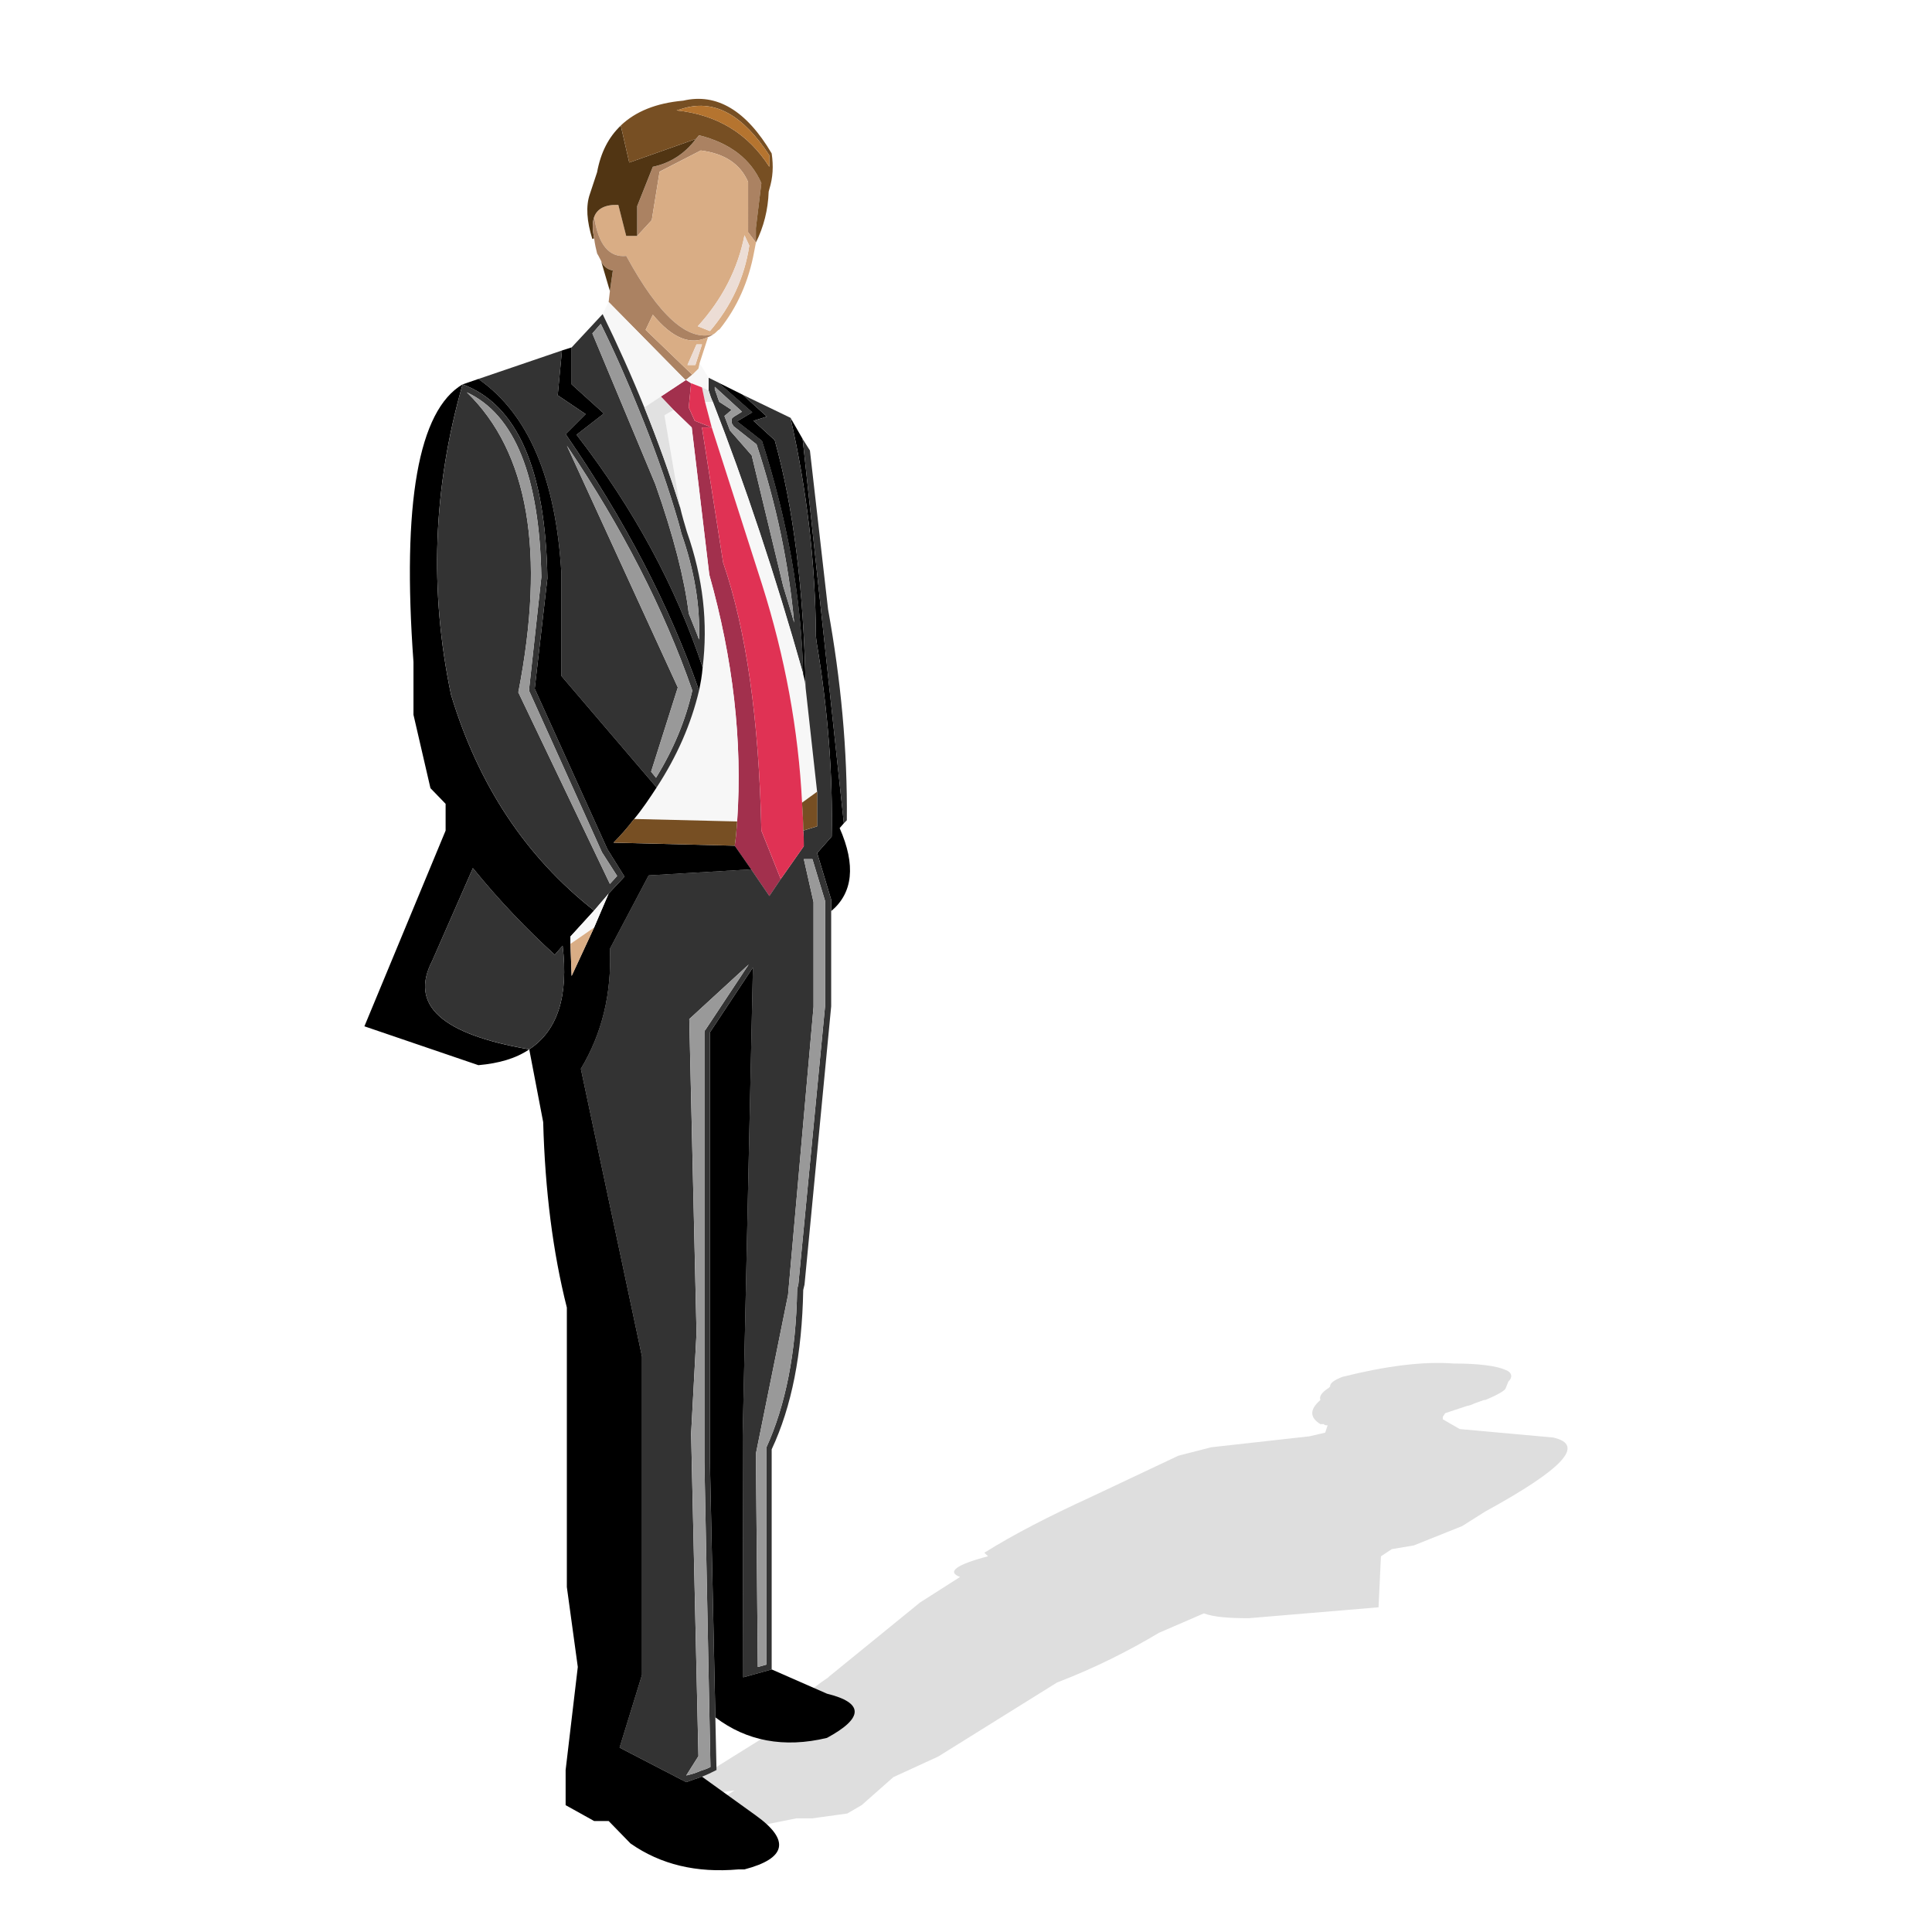 <?xml version="1.0" encoding="utf-8"?>
<!-- Generator: Adobe Illustrator 16.0.0, SVG Export Plug-In . SVG Version: 6.00 Build 0)  -->
<!DOCTYPE svg PUBLIC "-//W3C//DTD SVG 1.1//EN" "http://www.w3.org/Graphics/SVG/1.1/DTD/svg11.dtd">
<svg version="1.1" id="Layer_1" xmlns="http://www.w3.org/2000/svg" xmlns:xlink="http://www.w3.org/1999/xlink" x="0px" y="0px"
	 width="60px" height="60px" viewBox="0 0 60 60" enable-background="new 0 0 60 60" xml:space="preserve">
<g>
	<path opacity="0.15" fill="#262626" d="M25.749,52.065l-0.038,0.037c-0.789,0.528-1.168,0.979-1.13,1.32l-2.899,1.806l-2.035,0.188
		c-1.244,0.111-1.467,0.188-0.566,0.378c1.206,0.074,2.45,0,3.729-0.189l-0.716,0.452c0.113,0.038,0.189,0.038,0.341,0.038
		l-2.187,0.339c-1.393,0.225-1.504,0.34-0.34,0.414c0.041,0,0.116,0,0.189,0c1.244,0.036,2.448,0,3.694-0.189l0.94-0.188h0.492
		l1.091-0.151l0.45-0.263l0.979-0.866l1.394-0.64l3.69-2.299c1.17-0.449,2.223-0.979,3.166-1.544l1.395-0.603
		c0.299,0.112,0.752,0.15,1.391,0.15l4.033-0.339l0.074-1.583l0.338-0.224l0.68-0.113l1.506-0.603l0.715-0.451
		c2.412-1.32,3.125-2.073,2.107-2.299l-2.898-0.262l-0.527-0.304v-0.075l0.074-0.114l0.68-0.226c0.039,0,0.148-0.037,0.227-0.076
		c0.111-0.035,0.188-0.072,0.301-0.108h0.037c0.377-0.154,0.639-0.305,0.639-0.378l0.076-0.19c0.152-0.148,0.113-0.3-0.113-0.377
		c-0.264-0.111-0.791-0.188-1.584-0.188c-0.938-0.072-2.105,0.076-3.459,0.416c-0.264,0.109-0.379,0.188-0.379,0.301l-0.039,0.038
		c-0.225,0.148-0.301,0.263-0.262,0.378l-0.076,0.073c-0.262,0.264-0.227,0.49,0.076,0.676h0.037c0,0,0.035,0,0.076,0
		c0,0.038,0.074,0.038,0.113,0.038l-0.076,0.227l-0.488,0.114l-3.051,0.34l-1.02,0.262l-2.713,1.281
		c-1.318,0.604-2.41,1.167-3.313,1.732l0.114,0.111c-1.016,0.266-1.28,0.49-0.868,0.642l-1.241,0.791L25.749,52.065z"/>
	<g>
		<path fill="#AB8262" d="M20.484,5.331l-0.243,1.506l-0.452,0.49V6.403l0.486-1.222c0.528-0.111,0.983-0.394,1.338-0.865
			c0.019-0.02,0.057-0.057,0.096-0.115c0.978,0.245,1.618,0.754,1.937,1.488l-0.17,1.392v0.453l-0.243-0.322V5.651
			c-0.245-0.566-0.733-0.884-1.47-0.978L20.484,5.331L20.484,5.331z"/>
		<path fill="#D9AD85" d="M20.241,6.837l-0.452,0.49h-0.34l-0.245-0.961c-0.395-0.02-0.661,0.113-0.752,0.376
			c0.132,0.867,0.47,1.261,0.997,1.206c1.015,1.864,1.919,2.672,2.711,2.43c0.039-0.022,0.077-0.059,0.113-0.096
			c0.019-0.018,0.038-0.038,0.076-0.058c0.544-0.677,0.903-1.487,1.072-2.408l0.055-0.282l-0.243-0.322V5.651
			c-0.245-0.566-0.733-0.884-1.47-0.978l-1.279,0.66L20.241,6.837L20.241,6.837z M23.27,7.627c-0.15,0.999-0.564,1.882-1.222,2.655
			l-0.377-0.15c0.753-0.829,1.242-1.77,1.45-2.826L23.27,7.627L23.27,7.627z"/>
		<path fill="#ECDDD5" d="M23.12,7.306l0.15,0.321c-0.15,0.999-0.564,1.882-1.222,2.655l-0.377-0.15
			C22.423,9.303,22.912,8.362,23.12,7.306L23.12,7.306z"/>
		<path fill="#513513" d="M18.543,5.349c0.114-0.619,0.359-1.09,0.736-1.449l0.263,1.148l2.07-0.733
			c-0.354,0.471-0.81,0.754-1.338,0.865l-0.486,1.222v0.924h-0.341l-0.244-0.961c-0.395-0.02-0.661,0.113-0.752,0.376
			c-0.056,0.169-0.056,0.376,0,0.661l-0.056,0.019c-0.171-0.548-0.208-1.019-0.076-1.395L18.543,5.349L18.543,5.349z"/>
		<path fill="#774F23" d="M19.542,5.048l2.07-0.733c0.019-0.02,0.057-0.057,0.096-0.115c0.978,0.245,1.618,0.754,1.937,1.488
			l-0.17,1.392v0.453c0.245-0.491,0.377-1.017,0.397-1.582l0.02-0.075c0.112-0.36,0.132-0.717,0.073-1.111
			c-0.788-1.338-1.713-1.882-2.746-1.639c-0.847,0.075-1.486,0.339-1.94,0.772L19.542,5.048L19.542,5.048z M21.258,3.355
			c0.958-0.265,1.822,0.227,2.634,1.468v0.357c-0.66-1.033-1.62-1.618-2.88-1.752L21.258,3.355L21.258,3.355z"/>
		<path fill="#B5742F" d="M21.013,3.429l0.246-0.073c0.958-0.265,1.822,0.227,2.634,1.468v0.357
			C23.232,4.147,22.272,3.563,21.013,3.429L21.013,3.429z"/>
		<path fill="#AB8262" d="M22.159,10.378c-0.055,0.037-0.112,0.072-0.17,0.091c-0.544,0.265-1.107,0.039-1.714-0.695l-0.224,0.47
			l1.448,1.393l-0.207,0.169l-2.39-2.427l0.039-0.339l0.093-0.642c-0.132-0.017-0.261-0.093-0.358-0.264V8.118
			c-0.035-0.057-0.073-0.153-0.132-0.245c-0.034-0.133-0.073-0.303-0.092-0.47c-0.056-0.282-0.056-0.491,0-0.661
			c0.132,0.867,0.47,1.261,0.997,1.206C20.463,9.812,21.367,10.62,22.159,10.378L22.159,10.378z"/>
		<path d="M24.549,12.974l0.378,0.658l1.28,11.935l-0.131,0.15c0.507,1.15,0.413,2.014-0.263,2.579v-0.357l-0.436-1.448l0.452-0.512
			c0.039-1.899-0.113-3.913-0.469-6.04l-0.02-0.169C25.323,17.472,25.059,15.214,24.549,12.974L24.549,12.974z"/>
		<path fill="#333333" d="M24.927,13.632l0.226,0.358l0.563,4.932c0.396,2.185,0.605,4.369,0.583,6.552l-0.093,0.093L24.927,13.632
			L24.927,13.632z"/>
		<path fill="#A2304D" d="M21.312,11.806l0.151,0.095l-0.075,0.753l0.188,0.415l0.527,0.207h-0.303l0.658,4.197
			c0.718,2.091,1.114,4.877,1.187,8.323l0.602,1.506l-0.354,0.526l-0.565-0.828l-0.511-0.734c0.039-0.245,0.059-0.509,0.076-0.753
			c0.172-2.505-0.132-5.064-0.864-7.662l-0.546-4.575l-0.565-0.546l-0.395-0.414l0.77-0.509H21.312L21.312,11.806z"/>
		<polygon fill="#F7F7F7" points="21.463,11.9 21.312,11.806 21.292,11.806 21.499,11.637 21.69,11.448 21.726,11.279 
			22.008,11.732 22.008,12.126 21.801,12.033 21.463,11.9 		"/>
		<path fill="#333333" d="M22.008,11.732v0.394c0.039,0.131,0.075,0.245,0.132,0.359c0.997,2.558,1.94,5.383,2.805,8.451
			c-0.056-2.372-0.488-4.781-1.28-7.247l-0.773-0.603l0.473-0.282l-1.056-0.924L22.008,11.732L22.008,11.732z M22.198,12.089v-0.076
			l0.846,0.773l-0.244,0.15c-0.02,0.019-0.058,0.038-0.078,0.076c0,0.037,0,0.075,0,0.132c0.02,0.018,0.038,0.055,0.058,0.091
			l0.715,0.565c0.619,1.866,0.998,3.709,1.168,5.536c-0.115-0.394-0.227-0.772-0.339-1.129l-0.979-4.065l-0.675-0.773
			c-0.058-0.15-0.116-0.301-0.172-0.45l0.224-0.189l-0.375-0.244c-0.022-0.018-0.022-0.059-0.038-0.077
			C22.272,12.295,22.236,12.185,22.198,12.089L22.198,12.089z"/>
		<path fill="#999999" d="M22.31,12.408c-0.038-0.113-0.074-0.224-0.112-0.319v-0.076l0.846,0.773l-0.244,0.15
			c-0.02,0.019-0.058,0.038-0.078,0.076c0,0.037,0,0.075,0,0.132c0.02,0.018,0.038,0.055,0.058,0.091l0.715,0.565
			c0.619,1.866,0.998,3.709,1.168,5.536c-0.115-0.394-0.227-0.772-0.339-1.129l-0.979-4.065l-0.675-0.773
			c-0.058-0.15-0.116-0.301-0.172-0.45l0.224-0.189l-0.375-0.244C22.326,12.468,22.326,12.426,22.31,12.408L22.31,12.408z"/>
		<path fill="#D9AD85" d="M21.726,11.279l0.263-0.81c-0.544,0.265-1.107,0.039-1.714-0.695l-0.224,0.47l1.448,1.393l0.191-0.188
			L21.726,11.279L21.726,11.279z M21.801,10.696l-0.206,0.64H21.35l0.281-0.64H21.801L21.801,10.696z"/>
		<polygon fill="#ECDDD5" points="21.631,10.696 21.801,10.696 21.595,11.336 21.35,11.336 21.631,10.696 		"/>
		<path fill="#E1E1E1" d="M22.008,12.126c0.039,0.131,0.075,0.245,0.132,0.359h-0.244l-0.096-0.452L22.008,12.126L22.008,12.126z"/>
		<path fill="#F7F7F7" d="M21.896,12.485h0.244c0.997,2.558,1.94,5.383,2.805,8.451c0.018,0.074,0.04,0.151,0.056,0.227l0.021,0.207
			l0.356,3.218l-0.469,0.34c-0.114-2.262-0.528-4.518-1.243-6.777l-1.562-4.875L21.896,12.485L21.896,12.485z"/>
		<polygon fill="#E03254" points="21.463,11.9 21.801,12.033 21.896,12.485 22.104,13.275 21.577,13.068 21.389,12.653 21.463,11.9 
					"/>
		<path d="M23.064,12.258l0.753,0.679l-0.416,0.131l0.659,0.602c0.583,2.09,0.902,4.651,0.96,7.701l-0.021-0.207
			c-0.016-0.076-0.038-0.153-0.056-0.227c-0.056-2.372-0.488-4.781-1.28-7.247l-0.773-0.603l0.473-0.282l-1.056-0.924L23.064,12.258
			L23.064,12.258z"/>
		<path fill="#333333" d="M23.817,12.937l-0.416,0.131l0.659,0.602c0.583,2.09,0.902,4.651,0.96,7.701l0.356,3.218v1.074
			l-0.432,0.133c0.018,0.168,0.018,0.316,0.018,0.485L24.247,27.3l-0.354,0.526l-0.565-0.828l-3.184,0.188l-1.203,2.278
			c0.057,1.394-0.246,2.634-0.903,3.728l1.899,8.939v9.883l-0.696,2.259l2.07,1.073c0.151-0.056,0.319-0.113,0.489-0.17
			c0.152-0.056,0.303-0.131,0.452-0.207l-0.036-1.636l-0.169-7.927V32.061l1.335-2.015l-0.318,14.517l0.016,7.528l0.885-0.245
			v-6.835c0.625-1.334,0.943-2.974,0.98-4.949l0.04-0.168l0.828-8.642v-2.956v-0.357l-0.436-1.448l0.452-0.512
			c0.039-1.899-0.113-3.913-0.469-6.04l-0.02-0.169c-0.017-2.298-0.281-4.555-0.791-6.795l-1.485-0.716L23.817,12.937L23.817,12.937
			z M25.623,27.978v3.274l-0.828,8.621l-0.039,0.171c0,0,0,0,0,0.018c-0.034,1.938-0.356,3.577-0.958,4.896c0,0.019,0,0.036,0,0.054
			v6.685l-0.264,0.073l-0.059-6.625l0.999-4.932l0.791-8.94v-3.257l-0.301-1.336h0.266L25.623,27.978L25.623,27.978z M21.876,32.061
			v13.347l0.187,9.468c-0.111,0.058-0.223,0.095-0.354,0.132h0.017c-0.131,0.059-0.263,0.096-0.414,0.131l0.378-0.6l-0.227-10.016
			l0.168-3.125l-0.225-9.75l1.845-1.695l-1.335,2.017C21.896,31.986,21.876,32.022,21.876,32.061L21.876,32.061z"/>
		<path fill="#999999" d="M25.229,26.678l0.394,1.3v3.274l-0.828,8.621l-0.039,0.171c0,0,0,0,0,0.018
			c-0.034,1.938-0.356,3.577-0.958,4.896c0,0.019,0,0.036,0,0.054v6.685l-0.264,0.073l-0.059-6.625l0.999-4.932l0.791-8.94v-3.257
			l-0.301-1.336H25.229L25.229,26.678z"/>
		<path fill="#999999" d="M21.916,31.969c-0.019,0.018-0.039,0.054-0.039,0.092v13.347l0.187,9.468
			c-0.111,0.058-0.223,0.095-0.354,0.132h0.017c-0.131,0.059-0.263,0.096-0.414,0.134l0.378-0.603l-0.227-10.016l0.168-3.125
			l-0.225-9.75l1.845-1.695L21.916,31.969L21.916,31.969z"/>
		<path fill="#E03254" d="M21.801,13.275h0.303l1.562,4.875c0.715,2.26,1.129,4.515,1.243,6.777
			c0.019,0.302,0.037,0.583,0.037,0.867c0.018,0.168,0.018,0.316,0.018,0.485L24.247,27.3l-0.602-1.506
			c-0.073-3.445-0.468-6.232-1.187-8.323L21.801,13.275L21.801,13.275z"/>
		<path fill="#F7F7F7" d="M20.917,12.729l0.565,0.546l0.546,4.575c0.732,2.597,1.036,5.157,0.864,7.662l-3.2-0.077
			c0.264-0.318,0.491-0.66,0.698-0.979c0.638-0.978,1.072-1.974,1.318-3.012c0.054-0.244,0.092-0.47,0.112-0.714
			c0.168-1.376,0.02-2.768-0.49-4.217c-0.073-0.244-0.151-0.506-0.208-0.753l-0.488-2.862L20.917,12.729L20.917,12.729z"/>
		<path fill="#513513" d="M18.941,9.04l-0.266-0.905c0.098,0.17,0.227,0.247,0.358,0.264L18.941,9.04L18.941,9.04z"/>
		<path fill="#F7F7F7" d="M18.715,9.754l0.187-0.375l2.39,2.427l-0.77,0.509l-0.51,0.338C19.617,11.676,19.184,10.714,18.715,9.754
			L18.715,9.754z"/>
		<path fill="#333333" d="M17.753,10.789v1.148l1,0.905l-0.848,0.659c1.788,2.314,3.087,4.726,3.916,7.229
			c0.168-1.376,0.02-2.768-0.49-4.217c-0.073-0.244-0.151-0.506-0.208-0.753c-0.32-1.037-0.695-2.07-1.112-3.106
			c-0.395-0.978-0.828-1.939-1.296-2.899L17.753,10.789L17.753,10.789z M18.657,10.057c0.436,0.883,0.831,1.787,1.187,2.672
			c0.416,1.017,0.792,2.053,1.112,3.107c0.074,0.244,0.148,0.489,0.206,0.734c0.396,1.128,0.585,2.221,0.548,3.293
			c-0.096-0.262-0.21-0.527-0.32-0.81c-0.13-1.071-0.472-2.409-1.036-4.01l-1.957-4.688L18.657,10.057L18.657,10.057z"/>
		<path fill="#999999" d="M18.396,10.355l0.261-0.298c0.436,0.883,0.831,1.787,1.187,2.672c0.416,1.017,0.792,2.053,1.112,3.107
			c0.074,0.244,0.148,0.489,0.206,0.734c0.396,1.128,0.585,2.221,0.548,3.293c-0.096-0.262-0.21-0.527-0.32-0.81
			c-0.13-1.071-0.472-2.409-1.036-4.01L18.396,10.355L18.396,10.355z"/>
		<path fill="#E1E1E1" d="M20.012,12.653l0.51-0.338l0.396,0.414l-0.283,0.168l0.488,2.862
			C20.803,14.723,20.428,13.689,20.012,12.653L20.012,12.653z"/>
		<path d="M18.753,12.842l-0.848,0.659c1.788,2.314,3.087,4.726,3.916,7.229c-0.02,0.244-0.058,0.47-0.112,0.714
			c-0.924-2.653-2.314-5.309-4.143-7.962l0.621-0.621l-0.867-0.585l0.132-1.392l0.3-0.095v1.148L18.753,12.842L18.753,12.842z"/>
		<path fill="#333333" d="M17.453,10.884l-2.596,0.885c1.562,1.092,2.408,3.106,2.578,6.044v3.181l2.957,3.462
			c0.638-0.978,1.072-1.974,1.318-3.012c-0.924-2.653-2.314-5.309-4.143-7.962l0.621-0.621l-0.867-0.585L17.453,10.884
			L17.453,10.884z M20.221,23.966l0.829-2.616l-3.445-7.509c1.711,2.538,3.012,5.064,3.895,7.603
			c-0.207,0.923-0.581,1.824-1.127,2.71L20.221,23.966L20.221,23.966z"/>
		<path fill="#999999" d="M20.372,24.154l-0.151-0.188l0.829-2.616l-3.445-7.509c1.711,2.538,3.012,5.064,3.895,7.603
			C21.292,22.367,20.918,23.268,20.372,24.154L20.372,24.154z"/>
		<path d="M16.606,21.389L17,17.962c-0.055-3.387-0.94-5.401-2.633-6.025l0.49-0.168c1.562,1.092,2.408,3.106,2.578,6.044v3.181
			l2.957,3.462c-0.208,0.319-0.435,0.661-0.698,0.979c-0.189,0.246-0.395,0.489-0.64,0.735l3.764,0.095l0.511,0.734l-3.184,0.188
			l-1.203,2.278c0.057,1.394-0.246,2.634-0.903,3.728l1.899,8.939v9.883l-0.696,2.259l2.07,1.073
			c0.151-0.056,0.319-0.113,0.489-0.17l1.674,1.205c1.074,0.771,0.942,1.334-0.355,1.674c-0.055,0-0.132,0-0.188,0
			c-1.301,0.114-2.41-0.147-3.352-0.806l-0.678-0.697h-0.451l-0.885-0.492V54.97l0.378-3.201l-0.34-2.483v-8.678
			c-0.433-1.714-0.677-3.633-0.735-5.76l-0.433-2.26c0.885-0.583,1.223-1.655,1.037-3.218l-0.244,0.282
			c-0.885-0.807-1.733-1.693-2.543-2.692l-1.263,2.879c-0.712,1.375,0.285,2.281,3.013,2.75c-0.412,0.282-0.94,0.434-1.579,0.491
			l-3.54-1.207l2.522-6.078v-0.831l-0.471-0.487l-0.527-2.279v-1.636c-0.359-4.932,0.149-7.813,1.525-8.625
			c-0.923,3.22-1.034,6.42-0.359,9.639c0.849,2.805,2.315,5.028,4.443,6.702l-0.735,0.807v0.228l0.037,0.997l0.698-1.504
			l0.451-1.054l0.493-0.527l-0.529-0.848L16.606,21.389L16.606,21.389z"/>
		<path fill="#333333" d="M17,17.962c-0.055-3.387-0.94-5.401-2.633-6.025c-0.923,3.22-1.034,6.42-0.359,9.639
			c0.849,2.805,2.315,5.028,4.443,6.702l0.451-0.527l0.493-0.527l-0.529-0.848l-2.259-4.988L17,17.962L17,17.962z M16.436,21.464
			l2.259,5.006l0,0l0.471,0.734l-0.225,0.246l-2.844-5.949c0.848-4.349,0.321-7.455-1.599-9.317
			c1.487,0.695,2.257,2.598,2.314,5.739l-0.377,3.446C16.436,21.406,16.436,21.444,16.436,21.464L16.436,21.464z"/>
		<path fill="#999999" d="M16.436,21.37c0,0.036,0,0.074,0,0.094l2.259,5.006l0,0l0.471,0.734l-0.225,0.246l-2.844-5.949
			c0.848-4.349,0.321-7.455-1.599-9.317c1.487,0.695,2.257,2.598,2.314,5.739L16.436,21.37L16.436,21.37z"/>
		<path fill="#774F23" d="M22.893,25.511c-0.017,0.244-0.038,0.508-0.076,0.753l-3.764-0.095c0.246-0.247,0.451-0.489,0.64-0.735
			L22.893,25.511L22.893,25.511z"/>
		<path fill="#774F23" d="M24.945,25.794c0-0.283-0.018-0.565-0.037-0.867l0.469-0.34v1.074L24.945,25.794L24.945,25.794z"/>
		<polygon fill="#F7F7F7" points="17.716,29.085 18.451,28.278 18.902,27.751 18.451,28.805 17.716,29.313 17.716,29.085 		"/>
		<polygon fill="#D9AD85" points="17.716,29.313 18.451,28.805 17.753,30.31 17.716,29.313 		"/>
		<path fill="#333333" d="M14.686,26.959c0.811,0.999,1.658,1.885,2.543,2.692l0.244-0.282c0.186,1.563-0.152,2.635-1.037,3.218
			c-2.729-0.469-3.725-1.375-3.013-2.75L14.686,26.959L14.686,26.959z"/>
		<path d="M23.081,52.091l0.885-0.245l1.716,0.753c1.148,0.281,1.148,0.752,0,1.373c-1.338,0.322-2.504,0.095-3.465-0.638
			l-0.169-7.927V32.061l1.335-2.015l-0.318,14.517L23.081,52.091L23.081,52.091z"/>
	</g>
</g>
</svg>
